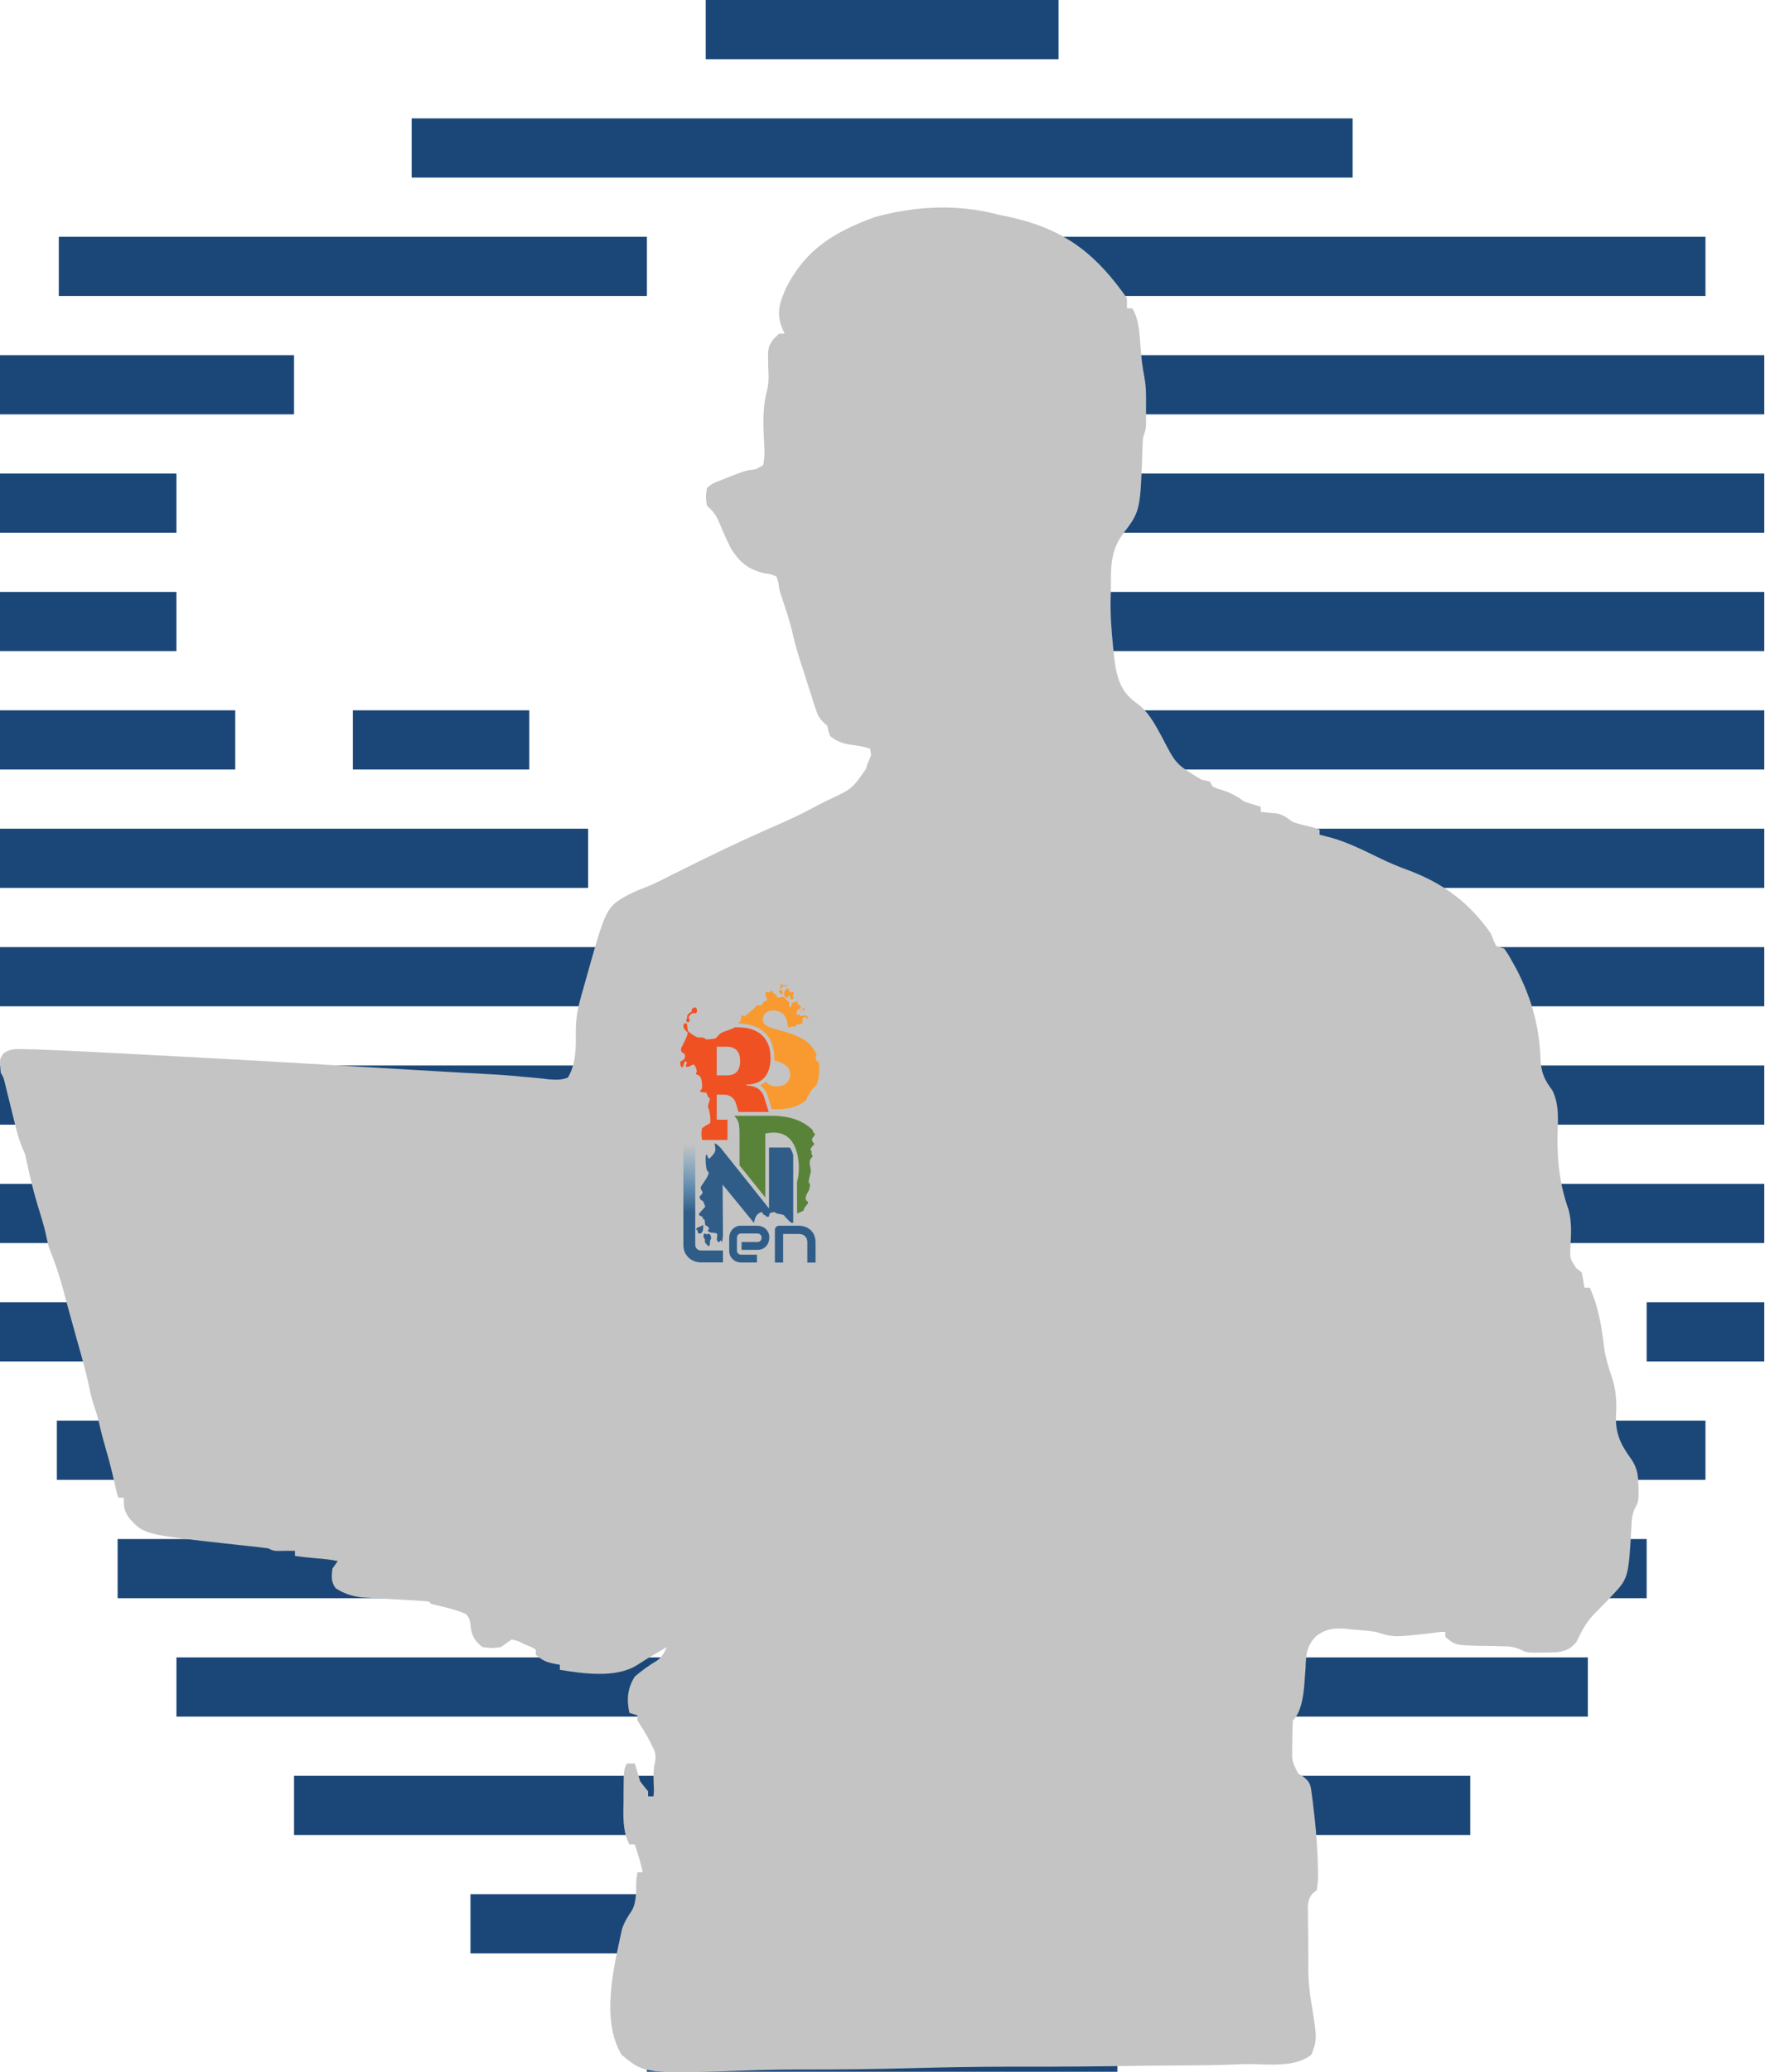<svg width="698" height="819" viewBox="0 0 698 819" fill="none" xmlns="http://www.w3.org/2000/svg">
<path d="M418.629 0H279.086V23.394H418.629V0Z" fill="#1B4778"/>
<path d="M534.914 46.789H162.8V70.183H534.914V46.789Z" fill="#1B4778"/>
<path d="M255.829 93.578H23.257V116.972H255.829V93.578Z" fill="#1B4778"/>
<path d="M674.458 93.578H348.858V116.972H674.458V93.578Z" fill="#1B4778"/>
<path d="M697.714 140.366H395.371V163.761H697.714V140.366Z" fill="#1B4778"/>
<path d="M697.714 327.522H395.371V350.916H697.714V327.522Z" fill="#1B4778"/>
<path d="M511.657 561.467H209.314V584.861H511.657V561.467Z" fill="#1B4778"/>
<path d="M511.657 748.622H186.057V772.017H511.657V748.622Z" fill="#1B4778"/>
<path d="M511.657 608.255H46.514V631.65H511.657V608.255Z" fill="#1B4778"/>
<path d="M697.715 374.311H441.111V397.705H697.715V374.311Z" fill="#1B4778"/>
<path d="M697.714 421.1H511.657V444.494H697.714V421.1Z" fill="#1B4778"/>
<path d="M697.715 467.889H604.686V491.283H697.715V467.889Z" fill="#1B4778"/>
<path d="M697.715 187.155H348.858V210.549H697.715V187.155Z" fill="#1B4778"/>
<path d="M697.715 280.733H372.115V304.128H697.715V280.733Z" fill="#1B4778"/>
<path d="M697.715 233.944H325.6V257.339H697.715V233.944Z" fill="#1B4778"/>
<path d="M116.286 140.366H0V163.761H116.286V140.366Z" fill="#1B4778"/>
<path d="M93.029 280.733H0V304.128H93.029V280.733Z" fill="#1B4778"/>
<path d="M209.314 280.733H139.543V304.128H209.314V280.733Z" fill="#1B4778"/>
<path d="M604.686 514.678H558.172V538.073H604.686V514.678Z" fill="#1B4778"/>
<path d="M651.2 608.255H558.172V631.65H651.2V608.255Z" fill="#1B4778"/>
<path d="M697.714 514.678H651.2V538.073H697.714V514.678Z" fill="#1B4778"/>
<path d="M69.771 233.944H0V257.339H69.771V233.944Z" fill="#1B4778"/>
<path d="M69.771 187.155H0V210.549H69.771V187.155Z" fill="#1B4778"/>
<path d="M232.572 327.522H0V350.916H232.572V327.522Z" fill="#1B4778"/>
<path d="M465.143 514.678H209.314V538.073H465.143V514.678Z" fill="#1B4778"/>
<path d="M441.886 795.411H255.829V818.805H441.886V795.411Z" fill="#1B4778"/>
<path d="M395.371 467.889H209.314V491.283H395.371V467.889Z" fill="#1B4778"/>
<path d="M325.6 655.044H69.771V678.439H325.6V655.044Z" fill="#1B4778"/>
<path d="M395.372 701.833H116.286V725.228H395.372V701.833Z" fill="#1B4778"/>
<path d="M279.086 374.311H0V397.705H279.086V374.311Z" fill="#1B4778"/>
<path d="M325.6 421.1H0V444.494H325.6V421.1Z" fill="#1B4778"/>
<path d="M162.8 467.889H0V491.283H162.8V467.889Z" fill="#1B4778"/>
<path d="M139.543 514.678H0V538.073H139.543V514.678Z" fill="#1B4778"/>
<path d="M674.458 561.467H581.429V584.861H674.458V561.467Z" fill="#1B4778"/>
<path d="M581.429 701.833H488.4V725.228H581.429V701.833Z" fill="#1B4778"/>
<path d="M627.943 655.044H488.4V678.439H627.943V655.044Z" fill="#1B4778"/>
<path d="M138.767 561.467H22.481V584.861H138.767V561.467Z" fill="#1B4778"/>
<path d="M394.9 84.85C396.95 85.288 399 85.726 401.05 86.162C422.132 91.236 433.81 101.019 445.683 117.855C445.683 119.175 445.683 120.496 445.683 121.856C446.381 121.856 447.08 121.856 447.799 121.856C450.547 126.458 450.585 131.704 451.039 136.858C451.55 143.174 451.55 143.174 452.614 149.415C453.361 153.258 453.241 157.09 453.221 160.987C453.225 161.798 453.229 162.609 453.234 163.445C453.232 164.615 453.232 164.615 453.23 165.809C453.228 166.515 453.227 167.222 453.226 167.95C453.089 169.864 453.089 169.864 452.031 172.864C451.912 174.266 451.843 175.671 451.808 177.076C450.98 201.995 450.98 201.995 443.964 211.183C438.973 218.008 439.302 224.903 439.335 232.875C439.297 233.946 439.259 235.017 439.22 236.121C439.043 242.665 439.534 249.121 440.195 255.629C440.306 256.799 440.306 256.799 440.419 257.993C441.265 265.528 442.143 272.308 448.646 277.281C449.392 277.84 450.137 278.399 450.905 278.975C454.903 282.467 457.132 286.998 459.635 291.51C465.058 302.04 465.058 302.04 475.042 308.075C476.177 308.343 477.311 308.611 478.48 308.888C478.829 309.548 479.179 310.208 479.538 310.888C481.39 311.685 481.39 311.685 483.572 312.326C486.988 313.461 489.356 314.803 492.234 316.889C493.369 317.24 494.503 317.59 495.672 317.952C496.633 318.261 497.593 318.57 498.582 318.889C498.582 319.549 498.582 320.21 498.582 320.89C500.644 321.117 502.709 321.336 504.781 321.448C507.594 321.997 509.002 323.261 511.278 324.89C514.057 325.786 516.847 326.457 519.692 327.145C520.406 327.391 521.121 327.637 521.857 327.891C521.857 328.551 521.857 329.211 521.857 329.891C523.527 330.347 525.2 330.793 526.883 331.204C533.635 333.154 539.983 336.434 546.257 339.455C549.686 341.102 553.111 342.534 556.704 343.831C570.935 349.132 581.077 356.815 589.568 368.898C589.919 369.791 590.271 370.685 590.634 371.605C591.153 372.741 591.154 372.741 591.684 373.899C592.731 374.229 593.778 374.559 594.857 374.899C596.444 377.157 596.444 377.157 598.031 380.025C598.555 380.956 599.079 381.886 599.618 382.845C605.661 394.478 608.757 405.618 609.213 418.464C609.475 423.806 610.648 426.622 613.901 430.908C616.691 436.638 616.128 442.256 615.951 448.411C615.79 459.014 616.798 468.129 620.365 478.244C621.638 483.209 621.344 487.8 621.038 492.866C620.881 497.453 620.881 497.453 623.39 501.237C624.099 501.792 624.808 502.348 625.539 502.921C625.944 504.912 626.307 506.912 626.597 508.922C627.295 508.922 627.993 508.922 628.713 508.922C632.259 516.689 633.463 524.841 634.457 533.176C635.06 536.92 636.072 540.267 637.309 543.865C639.083 549.224 639.402 553.543 639.094 559.055C638.727 566.165 640.707 570.644 644.975 576.48C647.758 580.443 647.92 583.739 647.955 588.435C647.977 589.843 647.977 589.843 648 591.279C647.756 593.936 647.756 593.936 646.711 595.785C645.451 598.318 645.312 600.218 645.194 603.008C644.016 623.766 644.016 623.766 637.176 630.942C636.39 631.774 635.603 632.605 634.792 633.462C633.148 635.17 631.491 636.866 629.82 638.549C626.888 641.792 625.289 645.078 623.423 648.945C621.178 651.552 619.524 652.455 616.017 652.946C613.904 653.063 611.786 653.121 609.669 653.134C608.578 653.148 607.487 653.162 606.363 653.177C603.321 652.946 603.321 652.946 601.333 651.951C598.722 650.781 596.88 650.678 594.002 650.637C593.037 650.612 592.072 650.587 591.078 650.561C589.061 650.526 587.045 650.495 585.028 650.467C575.577 650.209 575.577 650.209 571.582 646.945C571.582 646.285 571.582 645.625 571.582 644.945C569.616 644.933 569.616 644.933 567.152 645.32C551.059 647.145 551.059 647.145 544.075 644.945C541.002 644.481 537.917 644.25 534.818 644.007C533.986 643.914 533.154 643.82 532.297 643.724C527.639 643.384 524.619 643.695 520.799 646.363C516.712 650.184 516.473 653.963 516.303 659.197C516.185 660.888 516.06 662.578 515.927 664.268C515.866 665.074 515.806 665.88 515.743 666.711C515.315 670.809 514.514 676.891 511.278 679.951C511.143 682.734 511.082 685.481 511.079 688.265C511.066 689.037 511.053 689.81 511.04 690.607C510.935 696.108 510.935 696.108 513.393 700.954C514.096 701.383 514.798 701.811 515.522 702.253C518.185 704.408 518.319 705.581 518.733 708.831C518.863 709.808 518.993 710.785 519.127 711.791C519.243 712.836 519.358 713.88 519.477 714.957C519.605 716.024 519.732 717.091 519.864 718.19C520.627 725.046 521.119 731.88 521.196 738.773C521.211 739.56 521.225 740.347 521.241 741.158C521.221 743.356 521.221 743.356 520.799 746.962C520.274 747.382 519.749 747.802 519.208 748.234C516.752 750.916 517.214 753.841 517.278 757.218C517.28 757.951 517.282 758.684 517.284 759.44C517.295 761.803 517.328 764.165 517.361 766.528C517.368 768.029 517.373 769.53 517.377 771.031C517.386 772.103 517.387 772.103 517.396 773.197C517.405 774.762 517.403 776.328 517.387 777.894C517.391 782.897 517.856 787.597 518.755 792.531C520.883 805.907 520.883 805.907 518.683 811.973C512.407 817.25 501.534 815.795 493.73 815.751C491.039 815.828 488.348 815.917 485.658 816.015C479.08 816.222 472.512 816.303 465.93 816.317C460.588 816.329 455.249 816.383 449.908 816.465C434.79 816.695 419.678 816.814 404.559 816.795C403.742 816.794 402.926 816.793 402.085 816.792C401.268 816.791 400.451 816.79 399.609 816.789C386.347 816.778 373.107 817.027 359.851 817.393C346.267 817.766 332.694 817.947 319.104 817.924C311.459 817.915 303.837 817.989 296.197 818.267C254.891 819.7 254.891 819.7 245.726 811.973C237.515 798.003 242.796 777.277 245.961 762.5C246.885 759.654 248.258 757.459 249.958 754.963C251.913 751.266 251.453 746.814 251.673 742.735C251.805 741.819 251.938 740.904 252.074 739.961C252.772 739.961 253.47 739.961 254.19 739.961C253.339 736.186 252.306 732.617 251.016 728.959C250.318 728.959 249.619 728.959 248.9 728.959C246.096 723.472 246.507 717.777 246.586 711.831C246.587 710.348 246.587 710.348 246.588 708.834C246.646 699.772 246.646 699.772 247.842 696.953C248.889 696.953 249.937 696.953 251.016 696.953C251.771 699.273 252.47 701.61 253.132 703.955C254.146 705.319 255.192 706.663 256.306 707.955C256.306 708.615 256.306 709.276 256.306 709.956C257.004 709.956 257.702 709.956 258.422 709.956C258.642 707.605 258.642 707.606 258.488 704.767C258.391 701.795 258.343 699.272 259.062 696.371C259.571 693.422 258.997 692.115 257.628 689.452C257.236 688.677 256.843 687.903 256.438 687.104C255.086 684.658 253.587 682.31 252.074 679.951C252.074 679.291 252.074 678.63 252.074 677.95C251.027 677.62 249.979 677.29 248.9 676.95C247.759 671.675 248.118 667.158 251.082 662.573C253.922 660.173 256.733 658.125 259.955 656.22C261.936 654.683 262.712 653.153 263.712 650.946C259.68 653.306 255.656 655.663 251.743 658.197C243.498 663.273 230.759 661.474 221.393 659.947C221.393 659.287 221.393 658.627 221.393 657.947C220.607 657.802 219.822 657.658 219.012 657.509C215.819 656.892 214.244 656.024 211.871 653.946C211.871 653.286 211.871 652.626 211.871 651.946C210.021 650.861 210.021 650.861 207.639 649.945C206.766 649.512 205.893 649.079 204.994 648.633C204.121 648.406 203.248 648.179 202.349 647.945C200.927 648.931 199.518 649.933 198.117 650.946C194.414 651.446 194.414 651.446 190.711 650.946C187.26 648.123 186.456 645.995 186.017 641.882C185.719 639.749 185.719 639.749 184.364 637.943C179.918 636.013 175.35 635.022 170.61 633.943C170.261 633.613 169.912 633.283 169.552 632.943C167.424 632.738 165.29 632.595 163.155 632.478C161.845 632.4 160.536 632.322 159.187 632.241C156.416 632.085 153.644 631.931 150.872 631.78C149.557 631.701 148.243 631.622 146.888 631.54C145.682 631.473 144.475 631.406 143.232 631.337C139.207 630.856 136.061 629.869 132.721 627.692C130.835 625.064 131.124 623.037 131.465 619.94C132.163 618.95 132.861 617.96 133.581 616.94C130.748 616.405 128.117 616.09 125.249 615.877C122.353 615.646 119.534 615.342 116.653 614.94C116.653 614.279 116.653 613.619 116.653 612.939C114.518 612.907 112.381 612.883 110.248 612.967C108.189 612.939 108.189 612.939 106.074 611.939C103.74 611.623 101.399 611.354 99.056 611.107C97.606 610.949 96.156 610.791 94.706 610.632C93.947 610.55 93.189 610.468 92.408 610.383C56.901 606.483 56.901 606.483 51.059 599.937C49.011 596.84 48.943 595.797 48.943 591.936C48.245 591.936 47.546 591.936 46.827 591.936C46.038 589.478 46.038 589.478 45.306 586.122C44.316 581.77 43.273 577.469 42 573.182C41.013 569.842 40.122 566.51 39.355 563.118C38.796 560.647 38.17 558.393 37.305 555.992C36.451 553.519 35.884 551.283 35.388 548.741C34.054 542.175 32.181 535.754 30.354 529.3C29.276 525.493 28.228 521.679 27.197 517.861C26.92 516.842 26.644 515.823 26.359 514.773C25.823 512.796 25.29 510.818 24.761 508.839C23.272 503.369 21.465 498.188 19.32 492.919C18.768 490.792 18.299 488.66 17.832 486.515C17.073 483.378 16.117 480.316 15.154 477.229C13.291 471.191 11.833 465.141 10.55 458.972C9.908 455.989 9.908 455.989 8.79 453.589C7.617 450.755 6.853 447.987 6.124 445.024C5.849 443.921 5.574 442.818 5.291 441.682C5.011 440.54 4.731 439.398 4.442 438.222C3.881 435.946 3.318 433.671 2.752 431.397C2.505 430.391 2.258 429.386 2.003 428.351C1.434 425.923 1.434 425.923 0.276 423.907C-0.203 418.58 -0.203 418.58 1.47 416.229C4.35 414.304 6.505 414.588 10.005 414.67C12.002 414.711 12.002 414.711 14.039 414.753C21.047 415.006 28.047 415.305 35.049 415.675C36.644 415.757 38.239 415.838 39.834 415.92C44.067 416.136 48.301 416.358 52.534 416.581C55.179 416.719 57.824 416.857 60.469 416.994C86.411 418.337 112.345 419.786 138.273 421.361C149.512 422.042 160.753 422.693 171.995 423.335C174.232 423.463 176.468 423.592 178.705 423.722C179.751 423.782 180.798 423.843 181.876 423.905C182.906 423.965 183.937 424.025 184.999 424.087C187.028 424.201 189.057 424.306 191.087 424.404C196.444 424.664 201.752 425.043 207.086 425.589C208.205 425.684 209.323 425.779 210.476 425.877C212.629 426.06 214.779 426.285 216.921 426.556C219.835 426.775 221.837 426.912 224.567 425.907C227.623 420.841 227.832 414.58 227.699 408.854C227.692 404.394 228.018 400.436 229.195 396.09C229.456 395.116 229.716 394.143 229.985 393.14C230.291 392.071 230.598 391.003 230.914 389.901C231.108 389.207 231.302 388.512 231.502 387.797C239.662 358.589 239.662 358.589 248.305 353.708C252.074 351.895 252.074 351.895 254.388 351.063C258.548 349.43 262.454 347.403 266.423 345.394C279.88 338.643 293.448 332.103 307.287 326.078C312.127 323.969 316.882 321.799 321.487 319.257C323.539 318.147 325.632 317.105 327.736 316.084C337.036 311.738 337.036 311.738 342.527 303.777C342.703 303.153 342.878 302.529 343.06 301.886C343.78 300.215 343.78 300.215 344.514 298.511C344.384 297.644 344.253 296.778 344.118 295.885C341.522 295.018 339.002 294.668 336.278 294.303C332.973 293.799 330.816 292.921 328.248 290.885C327.587 288.884 327.587 288.884 327.19 286.884C326.691 286.432 326.192 285.98 325.678 285.515C323.767 283.639 323.221 282.263 322.429 279.785C322.169 278.988 321.909 278.191 321.641 277.37C321.377 276.528 321.114 275.687 320.842 274.819C320.565 273.959 320.288 273.1 320.002 272.214C319.458 270.521 318.917 268.827 318.381 267.131C317.809 265.324 317.22 263.521 316.627 261.719C315.412 258.023 314.344 254.354 313.503 250.565C312.391 245.569 310.746 240.75 309.101 235.891C308.147 232.875 308.147 232.875 307.795 230.066C307.562 229.342 307.329 228.619 307.089 227.874C304.89 226.903 304.89 226.903 302.195 226.561C295.713 224.955 292.587 222.232 289.103 216.872C287.311 213.26 285.709 209.667 284.193 205.944C282.87 203.115 281.863 201.933 279.581 199.869C279.052 196.368 279.052 196.368 279.581 192.868C281.565 191.18 281.565 191.18 284.871 189.867C286.101 189.376 286.101 189.376 287.355 188.875C294.873 185.938 294.873 185.938 298.943 185.437C299.885 184.919 300.828 184.4 301.799 183.866C302.596 180.177 302.289 176.543 302.063 172.802C301.76 166.181 301.677 160.333 303.444 153.896C304.161 150.797 303.956 147.825 303.782 144.672C303.647 137.277 303.647 137.277 305.898 133.983C306.64 133.281 307.382 132.58 308.147 131.857C308.845 131.857 309.543 131.857 310.263 131.857C309.804 130.805 309.804 130.805 309.337 129.732C306.858 123.743 308.394 119.259 310.977 113.577C318.743 98.484 329.781 91.746 346.048 85.748C362.455 81.36 378.513 80.526 394.9 84.85Z" fill="#C4C4C4"/>
<path fill-rule="evenodd" clip-rule="evenodd" d="M312.285 453.534H304.123V477.62L285.627 454.458C284.958 453.536 284.131 452.742 283.185 452.114C283.004 452.005 282.816 451.908 282.623 451.823C282.674 452.859 283.088 453.966 282.813 454.936C282.779 455.09 282.727 455.239 282.66 455.382C282.293 456.151 281.432 456.966 280.916 457.538C279.958 458.598 279.986 457.004 279.558 456.46C279.372 456.226 279.242 456.329 279.153 456.652C278.842 458.059 279.246 462.747 279.837 462.921C280.274 463.062 280.302 463.488 280.153 464.056C279.721 465.659 277.363 468.496 277.172 469.072C276.819 470.31 278.102 470.671 277.786 471.567C277.596 471.984 277.295 472.339 276.916 472.594C276.824 472.669 276.754 472.768 276.712 472.88C276.664 473.251 276.752 473.628 276.96 473.939C277.168 474.25 277.482 474.473 277.842 474.567C278.06 474.605 278.893 476.649 278.874 476.855C278.877 476.871 278.877 476.887 278.874 476.902C278.874 477.109 276.921 478.89 276.437 479.786V480.222C276.842 480.419 278.251 481.16 278.046 481.277C278.046 481.319 278.009 481.343 277.902 481.343C277.867 481.34 277.833 481.35 277.805 481.371C277.805 481.535 278.27 481.938 278.502 481.938C278.823 481.938 278.702 484.343 279.084 484.353C279.581 484.353 280.088 484.934 280.311 485.37C280.469 485.684 280.483 485.839 280.432 485.872C280.381 486.022 280.093 485.872 279.995 485.994C279.59 487.4 282.409 487.124 283.223 487.4C284.204 487.724 283.199 489.604 283.544 490.213C283.981 490.959 284.316 491.114 284.627 490.729C284.698 490.635 284.761 490.535 284.813 490.429C284.836 490.382 284.864 490.338 284.897 490.298C285.129 489.974 285.315 490.499 285.432 491.104C285.79 489.888 285.947 488.621 285.897 487.353L285.771 468.167L298.221 483.377C298.244 482.111 298.923 480.48 299.616 479.894C300.081 479.491 301.393 478.515 301.658 479.561C301.876 480.428 302.816 480.03 302.816 480.616C302.816 480.846 303.779 480.916 303.974 480.86C304.169 480.803 304.286 479.617 304.472 479.481C304.774 479.261 306.611 478.759 306.709 479.317C306.806 479.875 310.229 479.702 310.355 480.78C310.355 480.808 311.848 482.247 311.848 482.322C311.848 482.397 312.513 482.791 312.675 483.134C312.759 483.302 313.182 483.316 313.698 483.284V456.558C313.447 455.579 312.959 454.219 312.285 453.534Z" fill="#305D88"/>
<path fill-rule="evenodd" clip-rule="evenodd" d="M279.642 487.893C279.614 487.925 278.381 487.278 278.381 487.602C278.381 488.024 278.023 488.779 278.339 489.29C278.409 489.402 278.684 489.496 278.716 489.618C278.814 489.97 278.716 490.556 278.8 490.964C278.82 491 278.839 491.038 278.856 491.076C279.014 491.461 280.279 492.802 280.586 492.455V492.422C280.758 492.028 280.795 490.101 280.916 489.993C280.914 489.984 280.914 489.974 280.916 489.965C280.994 489.928 281.06 489.869 281.107 489.796C281.618 489.004 280.581 486.739 279.642 487.893Z" fill="#305D88"/>
<path fill-rule="evenodd" clip-rule="evenodd" d="M277.205 484.662C276.461 484.943 275.233 485.131 275.344 486.022C275.344 486.144 275.661 485.956 275.721 486.064C276.023 486.594 275.754 487.878 277.023 487.471C278.293 487.063 278.074 484.967 278.074 484.132C278.088 483.968 277.242 484.648 277.205 484.662Z" fill="#305D88"/>
<path fill-rule="evenodd" clip-rule="evenodd" d="M315.187 467.169C316.554 462.569 316.065 455.171 313.257 451.26C310.578 447.509 306.783 447.186 302.658 447.978V473.269L292.459 460.567V447.96C292.459 445.901 292.296 444.415 291.994 443.51C291.638 442.552 291.072 441.688 290.338 440.983H305.188C311.959 440.983 317.23 442.74 321 446.253L321.367 446.604C321.403 446.897 321.493 447.18 321.632 447.439C321.893 447.908 322.79 447.978 321.893 449.024C320.786 450.309 320.893 450.81 322.074 452.104C322.111 452.142 319.944 454.228 320.679 454.702C321.414 455.175 320.498 455.443 321.26 456.652C321.614 457.21 320.637 457.745 320.432 458.275C319.73 460.098 320.939 461.861 320.6 463.39C320.577 463.502 319.34 467.61 320.019 467.61C320.698 467.61 320.074 470.179 319.851 470.531C319.209 471.548 317.777 474.019 319.27 474.75C320.353 475.28 318.186 477.001 318.028 477.592C317.958 477.849 317.879 478.131 317.814 478.422C316.993 478.89 316.128 479.278 315.233 479.58L315.187 467.169Z" fill="#5A833A"/>
<path fill-rule="evenodd" clip-rule="evenodd" d="M283.441 424.995H287.343C289.182 424.995 290.533 424.526 291.398 423.588C292.263 422.65 292.691 421.202 292.691 419.223C292.691 417.413 292.226 416.035 291.329 415.088C290.431 414.14 289.101 413.681 287.404 413.681H283.441V424.995ZM275.47 398.616C274.833 397.655 274.451 398.368 273.735 398.616C273.461 398.715 273.735 399.929 273.303 399.995C272.87 400.061 272.014 400.933 271.842 401.214C271.615 401.58 271.88 402.264 271.624 402.592C270.908 403.53 271.987 404.712 272.763 403.441C273.079 402.925 272.493 402.841 272.438 402.592C272.191 401.505 272.875 401.261 273.465 400.679C274.056 400.098 275.065 400.717 275.326 400.361C275.509 400.112 275.619 399.817 275.644 399.509C275.67 399.201 275.609 398.892 275.47 398.616ZM290.631 406.015H291.733C295.913 406.015 299.122 407.062 301.36 409.156C303.607 411.257 304.727 414.234 304.727 418.098C304.727 421.477 303.904 424.08 302.258 425.909C300.611 427.737 298.255 428.646 295.189 428.633V429.064C296.77 428.997 298.338 429.389 299.705 430.194C300.891 430.982 301.762 432.168 302.165 433.542L304.025 439.478H292.05L291.119 436.388C290.851 435.277 290.225 434.288 289.338 433.575C288.396 432.919 287.268 432.59 286.125 432.637H283.441V442.539H287.701V450.557H277.739C277.274 449.436 277.353 447.383 277.544 446.337C277.566 446.229 277.594 446.123 277.628 446.018C277.735 445.7 280.111 444.176 280.469 444.115C280.688 444.082 280.814 443.843 280.879 443.477C281.204 442.033 280.316 438.17 280.297 438.17C279.944 438.17 279.981 437.401 280.097 436.707C280.151 436.388 280.232 436.074 280.339 435.769C280.482 435.472 280.582 435.156 280.637 434.831C280.744 434.297 280.66 433.795 280.102 433.612C279.79 433.509 279.637 432.042 279.2 431.835C279.111 431.793 276.874 431.76 276.823 431.165C276.931 430.967 277.092 430.805 277.288 430.696C277.489 430.491 277.602 430.215 277.605 429.927C277.805 428.783 277.516 426.476 276.926 425.515H276.814C276.728 425.386 276.604 425.286 276.461 425.229C276.433 425.229 276.484 425.126 276.461 425.102C275.8 424.451 274.837 425.056 275.493 423.644C275.786 423.011 274.703 420.653 274.317 420.723C273.019 420.958 272.554 421.919 271.424 421.619C270.619 421.403 272.535 419.41 270.908 419.528C270.587 419.528 270.359 421.192 270.196 421.431C269.238 422.838 268.55 419.556 269.354 419.34C270.517 419.007 271.345 417.755 270.773 416.686C270.308 415.781 269.047 416.466 269.378 414.267C269.378 414.112 272.856 408.003 271.703 407.862C271.24 407.383 270.808 406.874 270.41 406.339C269.782 403.863 271.703 404.402 271.703 404.688C271.703 405.485 271.963 406.596 271.963 407.225C271.963 407.853 275.158 409.733 275.582 409.888C276.367 410.179 277.642 409.888 278.372 410.207C279.404 410.647 278.837 410.952 280.116 410.779C282.906 410.39 282.73 410.91 284.185 409.128C285.529 407.422 288.636 407.319 290.631 406.015Z" fill="#F05123"/>
<path fill-rule="evenodd" clip-rule="evenodd" d="M302.751 427.512C303.326 428.124 304.024 428.604 304.797 428.922C305.571 429.24 306.404 429.387 307.239 429.355C308.922 429.355 310.224 428.886 311.141 427.948C311.574 427.516 311.918 427 312.152 426.432C312.386 425.863 312.506 425.254 312.503 424.638C312.503 423.44 312.035 422.29 311.201 421.436C310.429 420.601 308.759 419.809 306.192 419.059C306.192 418.746 306.192 418.424 306.192 418.093C306.192 414.286 305.178 410.69 302.351 408.05C299.909 405.767 296.77 404.815 293.515 404.571L291.989 404.519C292.022 404.454 292.054 404.388 292.082 404.323C292.195 404.102 292.376 403.924 292.598 403.816C293.389 403.427 292.64 400.337 294.212 401.598C294.677 401.959 297.296 399.099 298.021 398.743C298.37 398.574 299.049 397.36 299.379 397.336C300.732 397.285 301.463 397.594 301.9 396.066C302.044 395.555 304.462 395.944 302.867 393.782C302.537 393.314 302.625 391.471 303.644 392.132C304.662 392.793 304.965 390.332 305.774 392.324C305.95 392.756 306.927 392.99 307.067 393.21C307.206 393.431 306.955 393.679 307.067 393.843C307.876 395.166 309.913 392.756 310.941 395.109C311.268 395.424 311.613 395.719 311.973 395.996C312.215 396.324 312.029 397.787 312.294 397.96C313.108 398.495 312.94 396.211 313.522 396.183C315.475 396.075 315.182 394.636 315.522 396.882C315.522 396.98 316.884 397.618 316.749 398.405C316.666 398.874 314.591 398.405 315.07 401.261C315.098 401.43 316.117 400.239 316.428 401.58C316.428 401.659 318.321 401.214 318.754 401.326C319.084 401.411 320.479 402.799 319.219 402.658C319.014 402.658 318.991 401.392 317.926 402.086C316.861 402.78 317.619 403.23 317.279 404.177C316.847 405.396 315.056 404.529 314.824 405.063C314.755 405.211 314.711 405.37 314.694 405.532L311.652 406.043L311.452 404.426C311.12 402.797 310.547 401.58 309.731 400.773C308.801 399.836 307.476 399.367 305.811 399.367C304.416 399.367 303.397 399.709 302.704 400.417C302.366 400.749 302.099 401.147 301.92 401.588C301.741 402.028 301.653 402.501 301.663 402.977C301.667 403.346 301.745 403.711 301.892 404.049C302.039 404.387 302.252 404.692 302.518 404.946C303.081 405.556 304.379 406.114 306.49 406.639C311.655 407.977 315.354 409.333 317.586 410.708C319.668 411.92 321.362 413.708 322.465 415.861C322.632 416.196 322.787 416.535 322.93 416.879C322.812 417.201 322.711 417.53 322.628 417.863C322.442 418.585 322.507 419.237 323.735 419.659C323.914 420.652 324.003 421.66 324 422.669C324.012 424.783 323.63 426.881 322.874 428.853C322.77 428.964 322.66 429.069 322.544 429.168C321.653 429.831 320.918 430.685 320.391 431.667C319.823 432.679 319.112 433.706 318.842 434.733C318.053 435.416 317.188 436.006 316.266 436.491C313.835 437.776 310.765 438.418 307.057 438.418C306.437 438.418 305.826 438.404 305.225 438.376L303.593 433.111C303.107 431.425 302.049 429.966 300.602 428.989C301.384 428.603 302.108 428.105 302.751 427.512ZM317.061 399.357C315.694 399.357 317.098 399.746 317.224 399.625C317.349 399.503 317.154 399.357 317.061 399.357ZM317.819 398.513C316.424 398.513 318.084 399.601 318.284 399.31C318.433 399.142 318.019 398.513 317.819 398.513ZM312.35 392.831C312.313 393.182 311.996 393.173 312.406 393.571C313.029 394.186 311.689 394.472 313.001 394.95C313.875 395.273 313.982 394.045 313.54 394.045C313.317 394.045 314.336 392.024 313.485 391.921C313.057 391.87 312.885 392.343 312.554 392.292C312.015 392.202 312.294 389.624 310.657 391.232C310.159 391.701 309.829 393.506 310.387 393.782C310.652 393.914 311.638 394.833 311.685 394.101C311.703 394.078 312.387 392.474 312.35 392.831ZM309.48 391.766C309.387 391.297 308.578 391.152 308.29 391.396C307.332 392.198 309.941 393.74 309.536 392.404C309.42 392.024 309.522 391.982 309.48 391.766ZM311.341 389.375C311.317 389.422 310.536 389.23 310.527 389.267C310.457 389.685 308.625 388.986 308.522 389C308.341 389.028 308.476 389.324 308.578 389.37C309.345 389.746 307.648 390.496 308.959 390.749C309.592 390.871 309.076 390.074 309.499 389.844C309.838 389.661 311.271 389.844 311.359 389.633C311.341 389.605 311.382 389.281 311.322 389.38L311.341 389.375Z" fill="#F89A2F"/>
<path d="M302.588 485.497C302.134 485.13 301.615 484.853 301.058 484.681C300.558 484.519 300.038 484.432 299.514 484.423H293.11C292.35 484.398 291.595 484.559 290.91 484.892C290.367 485.17 289.886 485.556 289.495 486.026C289.104 486.497 288.812 487.042 288.636 487.63C288.476 488.133 288.39 488.658 288.38 489.187V494.208C288.355 494.974 288.515 495.735 288.845 496.426C289.121 496.972 289.503 497.457 289.969 497.851C290.435 498.245 290.975 498.54 291.557 498.719C292.058 498.88 292.579 498.967 293.105 498.976H299.351V495.882H293.138C292.695 495.893 292.265 495.736 291.933 495.441C291.766 495.285 291.634 495.094 291.548 494.88C291.462 494.667 291.424 494.438 291.436 494.208V489.215C291.424 488.769 291.58 488.335 291.873 488C292.03 487.831 292.222 487.698 292.436 487.611C292.65 487.525 292.88 487.486 293.11 487.499H299.514C299.947 487.49 300.368 487.647 300.69 487.939C300.857 488.094 300.987 488.283 301.073 488.493C301.159 488.704 301.198 488.931 301.188 489.158C301.201 489.605 301.045 490.039 300.751 490.373C300.593 490.542 300.401 490.674 300.187 490.761C299.973 490.847 299.744 490.886 299.514 490.874H293.268V493.955H299.514C300.274 493.979 301.028 493.818 301.714 493.486C302.279 493.197 302.778 492.791 303.179 492.295C303.543 491.837 303.817 491.314 303.988 490.753C304.148 490.249 304.234 489.725 304.244 489.196C304.269 488.43 304.109 487.669 303.779 486.978C303.489 486.406 303.083 485.901 302.588 485.497Z" fill="#305D88"/>
<path d="M322.204 488.755C322.025 488.166 321.757 487.607 321.409 487.1C321.092 486.64 320.708 486.231 320.27 485.886C319.85 485.557 319.394 485.277 318.912 485.051C318.451 484.839 317.967 484.682 317.47 484.582C317.011 484.487 316.544 484.438 316.075 484.437H308.076C307.859 484.435 307.644 484.476 307.443 484.559C307.248 484.64 307.069 484.758 306.918 484.906C306.769 485.051 306.65 485.225 306.569 485.417C306.485 485.617 306.442 485.833 306.443 486.05V498.995H309.699V487.696H316.07C316.499 487.691 316.924 487.766 317.326 487.916C317.704 488.061 318.049 488.283 318.34 488.568C318.633 488.854 318.865 489.197 319.023 489.576C319.195 489.995 319.281 490.445 319.275 490.898V499H322.53V490.879C322.529 490.159 322.419 489.442 322.204 488.755Z" fill="#305D88"/>
<path d="M277.251 494.217C276.642 494.234 276.051 494.008 275.605 493.589C275.383 493.369 275.21 493.104 275.096 492.811C274.982 492.519 274.931 492.206 274.944 491.892V451.809H270.252V491.892C270.219 493.025 270.453 494.15 270.935 495.174C271.356 496.018 271.95 496.761 272.679 497.354C273.353 497.9 274.123 498.31 274.949 498.564C275.695 498.798 276.47 498.923 277.251 498.934H285.897V494.217H277.251Z" fill="url(#paint0_linear_162_6)"/>
<defs>
<linearGradient id="paint0_linear_162_6" x1="278.074" y1="498.953" x2="278.074" y2="451.809" gradientUnits="userSpaceOnUse">
<stop offset="0.42" stop-color="#305D88"/>
<stop offset="1" stop-color="#2484C6" stop-opacity="0"/>
</linearGradient>
</defs>
</svg>
